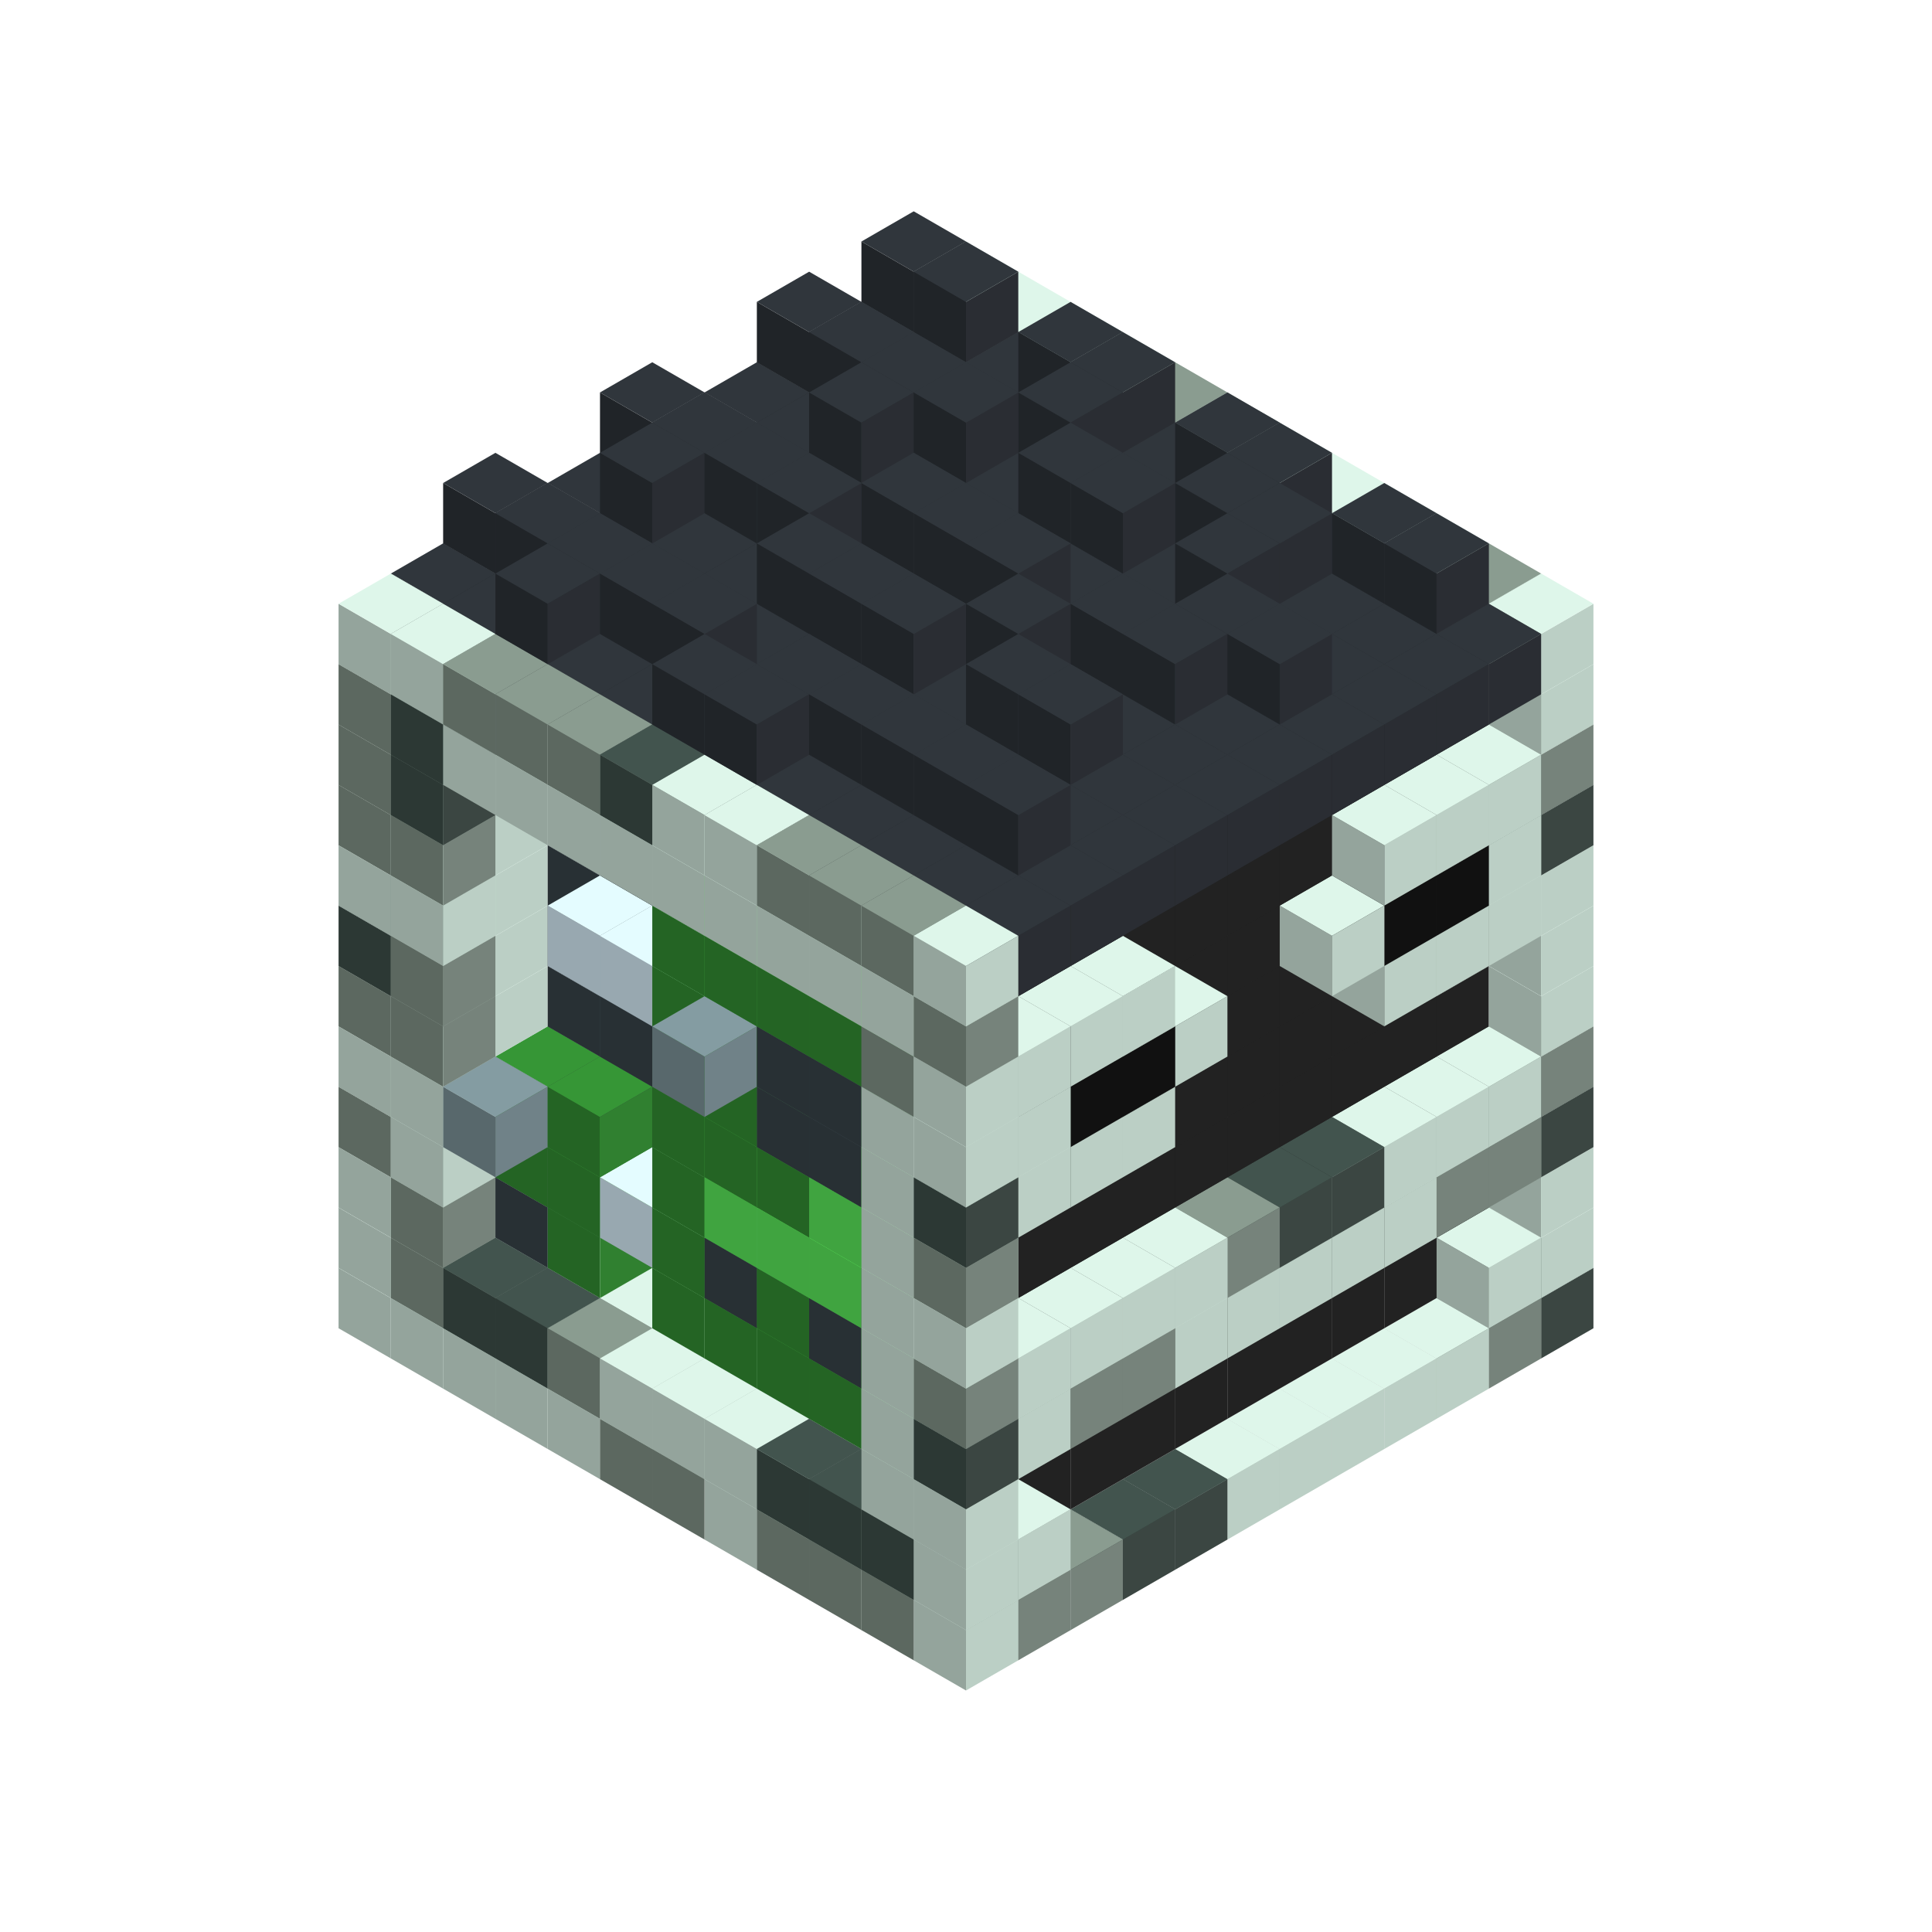 
<svg width='600' height='600' viewBox='4436371 5550000 3200000 3200000' xmlns='http://www.w3.org/2000/svg' xmlns:xlink='http://www.w3.org/1999/xlink'>
<use xlink:href='#v-0x00000119-1' transform='translate(983738,3600000)'/>
<use xlink:href='#v-0x00000119-1' transform='translate(1070341,3650000)'/>
<use xlink:href='#v-0x00000119-1' transform='translate(1156944,3700000)'/>
<use xlink:href='#v-0x00000119-1' transform='translate(1243547,3750000)'/>
<use xlink:href='#v-0x00000119-1' transform='translate(1330150,3800000)'/>
<use xlink:href='#v-0x00000119-4' transform='translate(1416753,3850000)'/>
<use xlink:href='#v-0x00000119-4' transform='translate(1503356,3900000)'/>
<use xlink:href='#v-0x00000119-1' transform='translate(1589959,3950000)'/>
<use xlink:href='#v-0x00000119-4' transform='translate(1676562,4000000)'/>
<use xlink:href='#v-0x00000119-4' transform='translate(1763165,4050000)'/>
<use xlink:href='#v-0x00000119-4' transform='translate(1849768,4100000)'/>
<use xlink:href='#v-0x00000119-5' transform='translate(2889004,3600000)'/>
<use xlink:href='#v-0x00000119-4' transform='translate(2802401,3650000)'/>
<use xlink:href='#v-0x00000119-1' transform='translate(2715798,3700000)'/>
<use xlink:href='#v-0x00000119-1' transform='translate(2629195,3750000)'/>
<use xlink:href='#v-0x00000119-1' transform='translate(2542592,3800000)'/>
<use xlink:href='#v-0x00000119-1' transform='translate(2455989,3850000)'/>
<use xlink:href='#v-0x00000119-1' transform='translate(2369386,3900000)'/>
<use xlink:href='#v-0x00000119-5' transform='translate(2282783,3950000)'/>
<use xlink:href='#v-0x00000119-5' transform='translate(2196180,4000000)'/>
<use xlink:href='#v-0x00000119-4' transform='translate(2109577,4050000)'/>
<use xlink:href='#v-0x00000119-4' transform='translate(2022974,4100000)'/>
<use xlink:href='#v-0x00000119-1' transform='translate(1936371,4150000)'/>
<use xlink:href='#v-0x00000119-1' transform='translate(983738,3500000)'/>
<use xlink:href='#v-0x00000119-1' transform='translate(1156944,3500000)'/>
<use xlink:href='#v-0x00000119-4' transform='translate(1070341,3550000)'/>
<use xlink:href='#v-0x00000119-1' transform='translate(1243547,3550000)'/>
<use xlink:href='#v-0x00000119-5' transform='translate(1156944,3600000)'/>
<use xlink:href='#v-0x00000119-1' transform='translate(1330150,3600000)'/>
<use xlink:href='#v-0x00000119-5' transform='translate(1243547,3650000)'/>
<use xlink:href='#v-0x00000119-1' transform='translate(1416753,3650000)'/>
<use xlink:href='#v-0x00000119-4' transform='translate(1330150,3700000)'/>
<use xlink:href='#v-0x00000119-1' transform='translate(1503356,3700000)'/>
<use xlink:href='#v-0x00000119-1' transform='translate(1416753,3750000)'/>
<use xlink:href='#v-0x00000119-1' transform='translate(1589959,3750000)'/>
<use xlink:href='#v-0x00000119-1' transform='translate(1503356,3800000)'/>
<use xlink:href='#v-0x00000119-1' transform='translate(1676562,3800000)'/>
<use xlink:href='#v-0x00000119-1' transform='translate(1589959,3850000)'/>
<use xlink:href='#v-0x00000119-1' transform='translate(1763165,3850000)'/>
<use xlink:href='#v-0x00000119-5' transform='translate(1676562,3900000)'/>
<use xlink:href='#v-0x00000119-1' transform='translate(1849768,3900000)'/>
<use xlink:href='#v-0x00000119-5' transform='translate(1763165,3950000)'/>
<use xlink:href='#v-0x00000119-2' transform='translate(2715798,3500000)'/>
<use xlink:href='#v-0x00000119-2' transform='translate(2629195,3550000)'/>
<use xlink:href='#v-0x00000119-2' transform='translate(2542592,3600000)'/>
<use xlink:href='#v-0x00000119-2' transform='translate(2455989,3650000)'/>
<use xlink:href='#v-0x00000119-2' transform='translate(2369386,3700000)'/>
<use xlink:href='#v-0x00000119-2' transform='translate(2282783,3750000)'/>
<use xlink:href='#v-0x00000119-2' transform='translate(2196180,3800000)'/>
<use xlink:href='#v-0x00000119-2' transform='translate(2109577,3850000)'/>
<use xlink:href='#v-0x00000119-2' transform='translate(2022974,3900000)'/>
<use xlink:href='#v-0x00000119-1' transform='translate(1936371,3950000)'/>
<use xlink:href='#v-0x00000119-5' transform='translate(1849768,4000000)'/>
<use xlink:href='#v-0x00000119-1' transform='translate(2889004,3500000)'/>
<use xlink:href='#v-0x00000119-1' transform='translate(2802401,3550000)'/>
<use xlink:href='#v-0x00000119-1' transform='translate(2022974,4000000)'/>
<use xlink:href='#v-0x00000119-1' transform='translate(1936371,4050000)'/>
<use xlink:href='#v-0x00000119-1' transform='translate(983738,3400000)'/>
<use xlink:href='#v-0x00000119-1' transform='translate(1156944,3400000)'/>
<use xlink:href='#v-0x00000119-4' transform='translate(1070341,3450000)'/>
<use xlink:href='#v-0x00000119-9' transform='translate(1330150,3400000)'/>
<use xlink:href='#v-0x00000119-9' transform='translate(1243547,3450000)'/>
<use xlink:href='#v-0x00000119-9' transform='translate(1416753,3450000)'/>
<use xlink:href='#v-0x00000119-7' transform='translate(1330150,3500000)'/>
<use xlink:href='#v-0x00000119-9' transform='translate(1503356,3500000)'/>
<use xlink:href='#v-0x00000119-9' transform='translate(1589959,3550000)'/>
<use xlink:href='#v-0x00000119-7' transform='translate(1503356,3600000)'/>
<use xlink:href='#v-0x00000119-9' transform='translate(1676562,3600000)'/>
<use xlink:href='#v-0x00000119-7' transform='translate(1589959,3650000)'/>
<use xlink:href='#v-0x00000119-9' transform='translate(1763165,3650000)'/>
<use xlink:href='#v-0x00000119-7' transform='translate(1676562,3700000)'/>
<use xlink:href='#v-0x00000119-9' transform='translate(1849768,3700000)'/>
<use xlink:href='#v-0x00000119-7' transform='translate(1763165,3750000)'/>
<use xlink:href='#v-0x00000119-9' transform='translate(1936371,3750000)'/>
<use xlink:href='#v-0x00000119-7' transform='translate(1849768,3800000)'/>
<use xlink:href='#v-0x00000119-2' transform='translate(2715798,3400000)'/>
<use xlink:href='#v-0x00000119-2' transform='translate(2629195,3450000)'/>
<use xlink:href='#v-0x00000119-2' transform='translate(2542592,3500000)'/>
<use xlink:href='#v-0x00000119-2' transform='translate(2455989,3550000)'/>
<use xlink:href='#v-0x00000119-2' transform='translate(2369386,3600000)'/>
<use xlink:href='#v-0x00000119-2' transform='translate(2282783,3650000)'/>
<use xlink:href='#v-0x00000119-2' transform='translate(2196180,3700000)'/>
<use xlink:href='#v-0x00000119-2' transform='translate(2109577,3750000)'/>
<use xlink:href='#v-0x00000119-2' transform='translate(2022974,3800000)'/>
<use xlink:href='#v-0x00000119-1' transform='translate(1936371,3850000)'/>
<use xlink:href='#v-0x00000119-1' transform='translate(1849768,3900000)'/>
<use xlink:href='#v-0x00000119-1' transform='translate(2889004,3400000)'/>
<use xlink:href='#v-0x00000119-1' transform='translate(1936371,3950000)'/>
<use xlink:href='#v-0x00000119-4' transform='translate(983738,3300000)'/>
<use xlink:href='#v-0x00000119-1' transform='translate(1156944,3300000)'/>
<use xlink:href='#v-0x00000119-1' transform='translate(1070341,3350000)'/>
<use xlink:href='#v-0x00000119-9' transform='translate(1330150,3300000)'/>
<use xlink:href='#v-0x00000119-7' transform='translate(1243547,3350000)'/>
<use xlink:href='#v-0x00000119-9' transform='translate(1416753,3350000)'/>
<use xlink:href='#v-0x00000119-7' transform='translate(1330150,3400000)'/>
<use xlink:href='#v-0x00000119-9' transform='translate(1503356,3400000)'/>
<use xlink:href='#v-0x00000119-11' transform='translate(1416753,3450000)'/>
<use xlink:href='#v-0x00000119-9' transform='translate(1589959,3450000)'/>
<use xlink:href='#v-0x00000119-7' transform='translate(1503356,3500000)'/>
<use xlink:href='#v-0x00000119-9' transform='translate(1676562,3500000)'/>
<use xlink:href='#v-0x00000119-9' transform='translate(1589959,3550000)'/>
<use xlink:href='#v-0x00000119-9' transform='translate(1763165,3550000)'/>
<use xlink:href='#v-0x00000119-7' transform='translate(1676562,3600000)'/>
<use xlink:href='#v-0x00000119-9' transform='translate(1849768,3600000)'/>
<use xlink:href='#v-0x00000119-9' transform='translate(1763165,3650000)'/>
<use xlink:href='#v-0x00000119-9' transform='translate(1936371,3650000)'/>
<use xlink:href='#v-0x00000119-7' transform='translate(1849768,3700000)'/>
<use xlink:href='#v-0x00000119-2' transform='translate(2715798,3300000)'/>
<use xlink:href='#v-0x00000119-2' transform='translate(2629195,3350000)'/>
<use xlink:href='#v-0x00000119-2' transform='translate(2542592,3400000)'/>
<use xlink:href='#v-0x00000119-2' transform='translate(2455989,3450000)'/>
<use xlink:href='#v-0x00000119-2' transform='translate(2369386,3500000)'/>
<use xlink:href='#v-0x00000119-2' transform='translate(2282783,3550000)'/>
<use xlink:href='#v-0x00000119-2' transform='translate(2196180,3600000)'/>
<use xlink:href='#v-0x00000119-2' transform='translate(2109577,3650000)'/>
<use xlink:href='#v-0x00000119-2' transform='translate(2022974,3700000)'/>
<use xlink:href='#v-0x00000119-1' transform='translate(1936371,3750000)'/>
<use xlink:href='#v-0x00000119-1' transform='translate(1849768,3800000)'/>
<use xlink:href='#v-0x00000119-5' transform='translate(2889004,3300000)'/>
<use xlink:href='#v-0x00000119-4' transform='translate(2802401,3350000)'/>
<use xlink:href='#v-0x00000119-4' transform='translate(2715798,3400000)'/>
<use xlink:href='#v-0x00000119-1' transform='translate(2629195,3450000)'/>
<use xlink:href='#v-0x00000119-1' transform='translate(2542592,3500000)'/>
<use xlink:href='#v-0x00000119-1' transform='translate(2455989,3550000)'/>
<use xlink:href='#v-0x00000119-1' transform='translate(2369386,3600000)'/>
<use xlink:href='#v-0x00000119-1' transform='translate(2282783,3650000)'/>
<use xlink:href='#v-0x00000119-4' transform='translate(2196180,3700000)'/>
<use xlink:href='#v-0x00000119-4' transform='translate(2109577,3750000)'/>
<use xlink:href='#v-0x00000119-1' transform='translate(2022974,3800000)'/>
<use xlink:href='#v-0x00000119-5' transform='translate(1936371,3850000)'/>
<use xlink:href='#v-0x00000119-1' transform='translate(983738,3200000)'/>
<use xlink:href='#v-0x00000119-1' transform='translate(1156944,3200000)'/>
<use xlink:href='#v-0x00000119-1' transform='translate(1070341,3250000)'/>
<use xlink:href='#v-0x00000119-9' transform='translate(1330150,3200000)'/>
<use xlink:href='#v-0x00000119-7' transform='translate(1243547,3250000)'/>
<use xlink:href='#v-0x00000119-10' transform='translate(1156944,3300000)'/>
<use xlink:href='#v-0x00000119-9' transform='translate(1416753,3250000)'/>
<use xlink:href='#v-0x00000119-7' transform='translate(1330150,3300000)'/>
<use xlink:href='#v-0x00000119-9' transform='translate(1503356,3300000)'/>
<use xlink:href='#v-0x00000119-9' transform='translate(1589959,3350000)'/>
<use xlink:href='#v-0x00000119-7' transform='translate(1503356,3400000)'/>
<use xlink:href='#v-0x00000119-9' transform='translate(1676562,3400000)'/>
<use xlink:href='#v-0x00000119-8' transform='translate(1589959,3450000)'/>
<use xlink:href='#v-0x00000119-9' transform='translate(1763165,3450000)'/>
<use xlink:href='#v-0x00000119-8' transform='translate(1676562,3500000)'/>
<use xlink:href='#v-0x00000119-9' transform='translate(1849768,3500000)'/>
<use xlink:href='#v-0x00000119-8' transform='translate(1763165,3550000)'/>
<use xlink:href='#v-0x00000119-9' transform='translate(1936371,3550000)'/>
<use xlink:href='#v-0x00000119-7' transform='translate(1849768,3600000)'/>
<use xlink:href='#v-0x00000119-2' transform='translate(2715798,3200000)'/>
<use xlink:href='#v-0x00000119-2' transform='translate(2629195,3250000)'/>
<use xlink:href='#v-0x00000119-2' transform='translate(2542592,3300000)'/>
<use xlink:href='#v-0x00000119-2' transform='translate(2455989,3350000)'/>
<use xlink:href='#v-0x00000119-2' transform='translate(2369386,3400000)'/>
<use xlink:href='#v-0x00000119-2' transform='translate(2282783,3450000)'/>
<use xlink:href='#v-0x00000119-2' transform='translate(2196180,3500000)'/>
<use xlink:href='#v-0x00000119-2' transform='translate(2109577,3550000)'/>
<use xlink:href='#v-0x00000119-2' transform='translate(2022974,3600000)'/>
<use xlink:href='#v-0x00000119-1' transform='translate(1936371,3650000)'/>
<use xlink:href='#v-0x00000119-1' transform='translate(1849768,3700000)'/>
<use xlink:href='#v-0x00000119-4' transform='translate(2889004,3200000)'/>
<use xlink:href='#v-0x00000119-1' transform='translate(2802401,3250000)'/>
<use xlink:href='#v-0x00000119-1' transform='translate(2715798,3300000)'/>
<use xlink:href='#v-0x00000119-1' transform='translate(2629195,3350000)'/>
<use xlink:href='#v-0x00000119-5' transform='translate(2542592,3400000)'/>
<use xlink:href='#v-0x00000119-5' transform='translate(2455989,3450000)'/>
<use xlink:href='#v-0x00000119-4' transform='translate(2369386,3500000)'/>
<use xlink:href='#v-0x00000119-1' transform='translate(2282783,3550000)'/>
<use xlink:href='#v-0x00000119-1' transform='translate(2196180,3600000)'/>
<use xlink:href='#v-0x00000119-1' transform='translate(2109577,3650000)'/>
<use xlink:href='#v-0x00000119-1' transform='translate(2022974,3700000)'/>
<use xlink:href='#v-0x00000119-4' transform='translate(1936371,3750000)'/>
<use xlink:href='#v-0x00000119-4' transform='translate(983738,3100000)'/>
<use xlink:href='#v-0x00000119-1' transform='translate(1156944,3100000)'/>
<use xlink:href='#v-0x00000119-4' transform='translate(1070341,3150000)'/>
<use xlink:href='#v-0x00000119-9' transform='translate(1330150,3100000)'/>
<use xlink:href='#v-0x00000119-9' transform='translate(1416753,3150000)'/>
<use xlink:href='#v-0x00000119-9' transform='translate(1503356,3200000)'/>
<use xlink:href='#v-0x00000119-9' transform='translate(1589959,3250000)'/>
<use xlink:href='#v-0x00000119-7' transform='translate(1503356,3300000)'/>
<use xlink:href='#v-0x00000119-9' transform='translate(1676562,3300000)'/>
<use xlink:href='#v-0x00000119-7' transform='translate(1589959,3350000)'/>
<use xlink:href='#v-0x00000119-9' transform='translate(1763165,3350000)'/>
<use xlink:href='#v-0x00000119-7' transform='translate(1676562,3400000)'/>
<use xlink:href='#v-0x00000119-9' transform='translate(1849768,3400000)'/>
<use xlink:href='#v-0x00000119-8' transform='translate(1763165,3450000)'/>
<use xlink:href='#v-0x00000119-9' transform='translate(1936371,3450000)'/>
<use xlink:href='#v-0x00000119-7' transform='translate(1849768,3500000)'/>
<use xlink:href='#v-0x00000119-2' transform='translate(2715798,3100000)'/>
<use xlink:href='#v-0x00000119-2' transform='translate(2629195,3150000)'/>
<use xlink:href='#v-0x00000119-2' transform='translate(2542592,3200000)'/>
<use xlink:href='#v-0x00000119-2' transform='translate(2455989,3250000)'/>
<use xlink:href='#v-0x00000119-2' transform='translate(2369386,3300000)'/>
<use xlink:href='#v-0x00000119-2' transform='translate(2282783,3350000)'/>
<use xlink:href='#v-0x00000119-2' transform='translate(2196180,3400000)'/>
<use xlink:href='#v-0x00000119-2' transform='translate(2109577,3450000)'/>
<use xlink:href='#v-0x00000119-2' transform='translate(2022974,3500000)'/>
<use xlink:href='#v-0x00000119-1' transform='translate(1936371,3550000)'/>
<use xlink:href='#v-0x00000119-1' transform='translate(1849768,3600000)'/>
<use xlink:href='#v-0x00000119-1' transform='translate(2889004,3100000)'/>
<use xlink:href='#v-0x00000119-1' transform='translate(1936371,3650000)'/>
<use xlink:href='#v-0x00000119-5' transform='translate(983738,3000000)'/>
<use xlink:href='#v-0x00000119-1' transform='translate(1156944,3000000)'/>
<use xlink:href='#v-0x00000119-4' transform='translate(1070341,3050000)'/>
<use xlink:href='#v-0x00000119-9' transform='translate(1330150,3000000)'/>
<use xlink:href='#v-0x00000119-9' transform='translate(1416753,3050000)'/>
<use xlink:href='#v-0x00000119-9' transform='translate(1503356,3100000)'/>
<use xlink:href='#v-0x00000119-9' transform='translate(1589959,3150000)'/>
<use xlink:href='#v-0x00000119-7' transform='translate(1503356,3200000)'/>
<use xlink:href='#v-0x00000119-9' transform='translate(1676562,3200000)'/>
<use xlink:href='#v-0x00000119-7' transform='translate(1589959,3250000)'/>
<use xlink:href='#v-0x00000119-9' transform='translate(1763165,3250000)'/>
<use xlink:href='#v-0x00000119-9' transform='translate(1676562,3300000)'/>
<use xlink:href='#v-0x00000119-9' transform='translate(1849768,3300000)'/>
<use xlink:href='#v-0x00000119-9' transform='translate(1763165,3350000)'/>
<use xlink:href='#v-0x00000119-9' transform='translate(1936371,3350000)'/>
<use xlink:href='#v-0x00000119-7' transform='translate(1849768,3400000)'/>
<use xlink:href='#v-0x00000119-2' transform='translate(2715798,3000000)'/>
<use xlink:href='#v-0x00000119-2' transform='translate(2629195,3050000)'/>
<use xlink:href='#v-0x00000119-2' transform='translate(2542592,3100000)'/>
<use xlink:href='#v-0x00000119-2' transform='translate(2455989,3150000)'/>
<use xlink:href='#v-0x00000119-2' transform='translate(2369386,3200000)'/>
<use xlink:href='#v-0x00000119-2' transform='translate(2282783,3250000)'/>
<use xlink:href='#v-0x00000119-2' transform='translate(2196180,3300000)'/>
<use xlink:href='#v-0x00000119-2' transform='translate(2109577,3350000)'/>
<use xlink:href='#v-0x00000119-2' transform='translate(2022974,3400000)'/>
<use xlink:href='#v-0x00000119-1' transform='translate(1936371,3450000)'/>
<use xlink:href='#v-0x00000119-1' transform='translate(1849768,3500000)'/>
<use xlink:href='#v-0x00000119-1' transform='translate(2889004,3000000)'/>
<use xlink:href='#v-0x00000119-4' transform='translate(1936371,3550000)'/>
<use xlink:href='#v-0x00000119-1' transform='translate(983738,2900000)'/>
<use xlink:href='#v-0x00000119-1' transform='translate(1156944,2900000)'/>
<use xlink:href='#v-0x00000119-1' transform='translate(1070341,2950000)'/>
<use xlink:href='#v-0x00000119-9' transform='translate(1330150,2900000)'/>
<use xlink:href='#v-0x00000119-9' transform='translate(1416753,2950000)'/>
<use xlink:href='#v-0x00000119-11' transform='translate(1330150,3000000)'/>
<use xlink:href='#v-0x00000119-9' transform='translate(1503356,3000000)'/>
<use xlink:href='#v-0x00000119-11' transform='translate(1416753,3050000)'/>
<use xlink:href='#v-0x00000119-9' transform='translate(1589959,3050000)'/>
<use xlink:href='#v-0x00000119-7' transform='translate(1503356,3100000)'/>
<use xlink:href='#v-0x00000119-9' transform='translate(1676562,3100000)'/>
<use xlink:href='#v-0x00000119-7' transform='translate(1589959,3150000)'/>
<use xlink:href='#v-0x00000119-10' transform='translate(1503356,3200000)'/>
<use xlink:href='#v-0x00000119-9' transform='translate(1763165,3150000)'/>
<use xlink:href='#v-0x00000119-9' transform='translate(1676562,3200000)'/>
<use xlink:href='#v-0x00000119-9' transform='translate(1849768,3200000)'/>
<use xlink:href='#v-0x00000119-9' transform='translate(1763165,3250000)'/>
<use xlink:href='#v-0x00000119-9' transform='translate(1936371,3250000)'/>
<use xlink:href='#v-0x00000119-7' transform='translate(1849768,3300000)'/>
<use xlink:href='#v-0x00000119-2' transform='translate(2715798,2900000)'/>
<use xlink:href='#v-0x00000119-2' transform='translate(2629195,2950000)'/>
<use xlink:href='#v-0x00000119-2' transform='translate(2542592,3000000)'/>
<use xlink:href='#v-0x00000119-2' transform='translate(2455989,3050000)'/>
<use xlink:href='#v-0x00000119-2' transform='translate(2369386,3100000)'/>
<use xlink:href='#v-0x00000119-2' transform='translate(2282783,3150000)'/>
<use xlink:href='#v-0x00000119-2' transform='translate(2196180,3200000)'/>
<use xlink:href='#v-0x00000119-2' transform='translate(2109577,3250000)'/>
<use xlink:href='#v-0x00000119-2' transform='translate(2022974,3300000)'/>
<use xlink:href='#v-0x00000119-1' transform='translate(1936371,3350000)'/>
<use xlink:href='#v-0x00000119-1' transform='translate(1849768,3400000)'/>
<use xlink:href='#v-0x00000119-1' transform='translate(2889004,2900000)'/>
<use xlink:href='#v-0x00000119-1' transform='translate(2802401,2950000)'/>
<use xlink:href='#v-0x00000119-1' transform='translate(2715798,3000000)'/>
<use xlink:href='#v-0x00000119-1' transform='translate(2629195,3050000)'/>
<use xlink:href='#v-0x00000119-1' transform='translate(2196180,3300000)'/>
<use xlink:href='#v-0x00000119-1' transform='translate(2109577,3350000)'/>
<use xlink:href='#v-0x00000119-1' transform='translate(2022974,3400000)'/>
<use xlink:href='#v-0x00000119-5' transform='translate(1936371,3450000)'/>
<use xlink:href='#v-0x00000119-4' transform='translate(983738,2800000)'/>
<use xlink:href='#v-0x00000119-1' transform='translate(1156944,2800000)'/>
<use xlink:href='#v-0x00000119-4' transform='translate(1070341,2850000)'/>
<use xlink:href='#v-0x00000119-9' transform='translate(1330150,2800000)'/>
<use xlink:href='#v-0x00000119-9' transform='translate(1416753,2850000)'/>
<use xlink:href='#v-0x00000119-9' transform='translate(1503356,2900000)'/>
<use xlink:href='#v-0x00000119-9' transform='translate(1589959,2950000)'/>
<use xlink:href='#v-0x00000119-7' transform='translate(1503356,3000000)'/>
<use xlink:href='#v-0x00000119-9' transform='translate(1676562,3000000)'/>
<use xlink:href='#v-0x00000119-7' transform='translate(1589959,3050000)'/>
<use xlink:href='#v-0x00000119-9' transform='translate(1763165,3050000)'/>
<use xlink:href='#v-0x00000119-7' transform='translate(1676562,3100000)'/>
<use xlink:href='#v-0x00000119-9' transform='translate(1849768,3100000)'/>
<use xlink:href='#v-0x00000119-7' transform='translate(1763165,3150000)'/>
<use xlink:href='#v-0x00000119-9' transform='translate(1936371,3150000)'/>
<use xlink:href='#v-0x00000119-7' transform='translate(1849768,3200000)'/>
<use xlink:href='#v-0x00000119-2' transform='translate(2715798,2800000)'/>
<use xlink:href='#v-0x00000119-2' transform='translate(2629195,2850000)'/>
<use xlink:href='#v-0x00000119-2' transform='translate(2542592,2900000)'/>
<use xlink:href='#v-0x00000119-2' transform='translate(2455989,2950000)'/>
<use xlink:href='#v-0x00000119-2' transform='translate(2369386,3000000)'/>
<use xlink:href='#v-0x00000119-2' transform='translate(2282783,3050000)'/>
<use xlink:href='#v-0x00000119-2' transform='translate(2196180,3100000)'/>
<use xlink:href='#v-0x00000119-2' transform='translate(2109577,3150000)'/>
<use xlink:href='#v-0x00000119-2' transform='translate(2022974,3200000)'/>
<use xlink:href='#v-0x00000119-1' transform='translate(1936371,3250000)'/>
<use xlink:href='#v-0x00000119-1' transform='translate(1849768,3300000)'/>
<use xlink:href='#v-0x00000119-5' transform='translate(2889004,2800000)'/>
<use xlink:href='#v-0x00000119-1' transform='translate(2802401,2850000)'/>
<use xlink:href='#v-0x00000119-3' transform='translate(2715798,2900000)'/>
<use xlink:href='#v-0x00000119-3' transform='translate(2629195,2950000)'/>
<use xlink:href='#v-0x00000119-1' transform='translate(2542592,3000000)'/>
<use xlink:href='#v-0x00000119-1' transform='translate(2282783,3150000)'/>
<use xlink:href='#v-0x00000119-3' transform='translate(2196180,3200000)'/>
<use xlink:href='#v-0x00000119-3' transform='translate(2109577,3250000)'/>
<use xlink:href='#v-0x00000119-1' transform='translate(2022974,3300000)'/>
<use xlink:href='#v-0x00000119-1' transform='translate(1936371,3350000)'/>
<use xlink:href='#v-0x00000119-4' transform='translate(983738,2700000)'/>
<use xlink:href='#v-0x00000119-1' transform='translate(1156944,2700000)'/>
<use xlink:href='#v-0x00000119-5' transform='translate(1070341,2750000)'/>
<use xlink:href='#v-0x00000119-9' transform='translate(1330150,2700000)'/>
<use xlink:href='#v-0x00000119-9' transform='translate(1416753,2750000)'/>
<use xlink:href='#v-0x00000119-9' transform='translate(1503356,2800000)'/>
<use xlink:href='#v-0x00000119-9' transform='translate(1589959,2850000)'/>
<use xlink:href='#v-0x00000119-9' transform='translate(1676562,2900000)'/>
<use xlink:href='#v-0x00000119-9' transform='translate(1763165,2950000)'/>
<use xlink:href='#v-0x00000119-9' transform='translate(1849768,3000000)'/>
<use xlink:href='#v-0x00000119-9' transform='translate(1936371,3050000)'/>
<use xlink:href='#v-0x00000119-2' transform='translate(2715798,2700000)'/>
<use xlink:href='#v-0x00000119-2' transform='translate(2629195,2750000)'/>
<use xlink:href='#v-0x00000119-2' transform='translate(2542592,2800000)'/>
<use xlink:href='#v-0x00000119-2' transform='translate(2455989,2850000)'/>
<use xlink:href='#v-0x00000119-2' transform='translate(2369386,2900000)'/>
<use xlink:href='#v-0x00000119-2' transform='translate(2282783,2950000)'/>
<use xlink:href='#v-0x00000119-2' transform='translate(2196180,3000000)'/>
<use xlink:href='#v-0x00000119-2' transform='translate(2109577,3050000)'/>
<use xlink:href='#v-0x00000119-2' transform='translate(2022974,3100000)'/>
<use xlink:href='#v-0x00000119-1' transform='translate(1936371,3150000)'/>
<use xlink:href='#v-0x00000119-4' transform='translate(1849768,3200000)'/>
<use xlink:href='#v-0x00000119-4' transform='translate(2889004,2700000)'/>
<use xlink:href='#v-0x00000119-1' transform='translate(2802401,2750000)'/>
<use xlink:href='#v-0x00000119-1' transform='translate(2715798,2800000)'/>
<use xlink:href='#v-0x00000119-1' transform='translate(2629195,2850000)'/>
<use xlink:href='#v-0x00000119-1' transform='translate(2196180,3100000)'/>
<use xlink:href='#v-0x00000119-1' transform='translate(2109577,3150000)'/>
<use xlink:href='#v-0x00000119-1' transform='translate(2022974,3200000)'/>
<use xlink:href='#v-0x00000119-1' transform='translate(1936371,3250000)'/>
<use xlink:href='#v-0x00000119-4' transform='translate(983738,2600000)'/>
<use xlink:href='#v-0x00000119-1' transform='translate(1156944,2600000)'/>
<use xlink:href='#v-0x00000119-5' transform='translate(1070341,2650000)'/>
<use xlink:href='#v-0x00000119-1' transform='translate(1243547,2650000)'/>
<use xlink:href='#v-0x00000119-1' transform='translate(1156944,2700000)'/>
<use xlink:href='#v-0x00000119-1' transform='translate(1330150,2700000)'/>
<use xlink:href='#v-0x00000119-1' transform='translate(1243547,2750000)'/>
<use xlink:href='#v-0x00000119-1' transform='translate(1416753,2750000)'/>
<use xlink:href='#v-0x00000119-1' transform='translate(1330150,2800000)'/>
<use xlink:href='#v-0x00000119-1' transform='translate(1503356,2800000)'/>
<use xlink:href='#v-0x00000119-1' transform='translate(1416753,2850000)'/>
<use xlink:href='#v-0x00000119-1' transform='translate(1589959,2850000)'/>
<use xlink:href='#v-0x00000119-1' transform='translate(1503356,2900000)'/>
<use xlink:href='#v-0x00000119-1' transform='translate(1676562,2900000)'/>
<use xlink:href='#v-0x00000119-1' transform='translate(1589959,2950000)'/>
<use xlink:href='#v-0x00000119-1' transform='translate(1763165,2950000)'/>
<use xlink:href='#v-0x00000119-1' transform='translate(1676562,3000000)'/>
<use xlink:href='#v-0x00000119-1' transform='translate(1849768,3000000)'/>
<use xlink:href='#v-0x00000119-1' transform='translate(1763165,3050000)'/>
<use xlink:href='#v-0x00000119-2' transform='translate(2715798,2600000)'/>
<use xlink:href='#v-0x00000119-2' transform='translate(2629195,2650000)'/>
<use xlink:href='#v-0x00000119-2' transform='translate(2542592,2700000)'/>
<use xlink:href='#v-0x00000119-2' transform='translate(2455989,2750000)'/>
<use xlink:href='#v-0x00000119-2' transform='translate(2369386,2800000)'/>
<use xlink:href='#v-0x00000119-2' transform='translate(2282783,2850000)'/>
<use xlink:href='#v-0x00000119-2' transform='translate(2196180,2900000)'/>
<use xlink:href='#v-0x00000119-2' transform='translate(2109577,2950000)'/>
<use xlink:href='#v-0x00000119-2' transform='translate(2022974,3000000)'/>
<use xlink:href='#v-0x00000119-1' transform='translate(1936371,3050000)'/>
<use xlink:href='#v-0x00000119-1' transform='translate(1849768,3100000)'/>
<use xlink:href='#v-0x00000119-1' transform='translate(2889004,2600000)'/>
<use xlink:href='#v-0x00000119-4' transform='translate(1936371,3150000)'/>
<use xlink:href='#v-0x00000119-1' transform='translate(1936371,1950000)'/>
<use xlink:href='#v-0x00000119-6' transform='translate(1849768,2000000)'/>
<use xlink:href='#v-0x00000119-6' transform='translate(1763165,2050000)'/>
<use xlink:href='#v-0x00000119-6' transform='translate(1676562,2100000)'/>
<use xlink:href='#v-0x00000119-6' transform='translate(1589959,2150000)'/>
<use xlink:href='#v-0x00000119-6' transform='translate(1503356,2200000)'/>
<use xlink:href='#v-0x00000119-6' transform='translate(1416753,2250000)'/>
<use xlink:href='#v-0x00000119-6' transform='translate(1330150,2300000)'/>
<use xlink:href='#v-0x00000119-6' transform='translate(1243547,2350000)'/>
<use xlink:href='#v-0x00000119-6' transform='translate(1156944,2400000)'/>
<use xlink:href='#v-0x00000119-6' transform='translate(1070341,2450000)'/>
<use xlink:href='#v-0x00000119-1' transform='translate(983738,2500000)'/>
<use xlink:href='#v-0x00000119-1' transform='translate(2022974,2000000)'/>
<use xlink:href='#v-0x00000119-6' transform='translate(1936371,2050000)'/>
<use xlink:href='#v-0x00000119-6' transform='translate(1849768,2100000)'/>
<use xlink:href='#v-0x00000119-6' transform='translate(1763165,2150000)'/>
<use xlink:href='#v-0x00000119-6' transform='translate(1676562,2200000)'/>
<use xlink:href='#v-0x00000119-6' transform='translate(1589959,2250000)'/>
<use xlink:href='#v-0x00000119-6' transform='translate(1503356,2300000)'/>
<use xlink:href='#v-0x00000119-6' transform='translate(1416753,2350000)'/>
<use xlink:href='#v-0x00000119-6' transform='translate(1330150,2400000)'/>
<use xlink:href='#v-0x00000119-6' transform='translate(1243547,2450000)'/>
<use xlink:href='#v-0x00000119-6' transform='translate(1156944,2500000)'/>
<use xlink:href='#v-0x00000119-1' transform='translate(1070341,2550000)'/>
<use xlink:href='#v-0x00000119-1' transform='translate(2109577,2050000)'/>
<use xlink:href='#v-0x00000119-6' transform='translate(2022974,2100000)'/>
<use xlink:href='#v-0x00000119-6' transform='translate(1936371,2150000)'/>
<use xlink:href='#v-0x00000119-6' transform='translate(1849768,2200000)'/>
<use xlink:href='#v-0x00000119-6' transform='translate(1763165,2250000)'/>
<use xlink:href='#v-0x00000119-6' transform='translate(1676562,2300000)'/>
<use xlink:href='#v-0x00000119-6' transform='translate(1589959,2350000)'/>
<use xlink:href='#v-0x00000119-6' transform='translate(1503356,2400000)'/>
<use xlink:href='#v-0x00000119-6' transform='translate(1416753,2450000)'/>
<use xlink:href='#v-0x00000119-6' transform='translate(1330150,2500000)'/>
<use xlink:href='#v-0x00000119-6' transform='translate(1243547,2550000)'/>
<use xlink:href='#v-0x00000119-4' transform='translate(1156944,2600000)'/>
<use xlink:href='#v-0x00000119-1' transform='translate(2196180,2100000)'/>
<use xlink:href='#v-0x00000119-6' transform='translate(2109577,2150000)'/>
<use xlink:href='#v-0x00000119-6' transform='translate(2022974,2200000)'/>
<use xlink:href='#v-0x00000119-6' transform='translate(1936371,2250000)'/>
<use xlink:href='#v-0x00000119-6' transform='translate(1849768,2300000)'/>
<use xlink:href='#v-0x00000119-6' transform='translate(1763165,2350000)'/>
<use xlink:href='#v-0x00000119-6' transform='translate(1676562,2400000)'/>
<use xlink:href='#v-0x00000119-6' transform='translate(1589959,2450000)'/>
<use xlink:href='#v-0x00000119-6' transform='translate(1503356,2500000)'/>
<use xlink:href='#v-0x00000119-6' transform='translate(1416753,2550000)'/>
<use xlink:href='#v-0x00000119-6' transform='translate(1330150,2600000)'/>
<use xlink:href='#v-0x00000119-4' transform='translate(1243547,2650000)'/>
<use xlink:href='#v-0x00000119-4' transform='translate(2282783,2150000)'/>
<use xlink:href='#v-0x00000119-6' transform='translate(2196180,2200000)'/>
<use xlink:href='#v-0x00000119-6' transform='translate(2109577,2250000)'/>
<use xlink:href='#v-0x00000119-6' transform='translate(2022974,2300000)'/>
<use xlink:href='#v-0x00000119-6' transform='translate(1936371,2350000)'/>
<use xlink:href='#v-0x00000119-6' transform='translate(1849768,2400000)'/>
<use xlink:href='#v-0x00000119-6' transform='translate(1763165,2450000)'/>
<use xlink:href='#v-0x00000119-6' transform='translate(1676562,2500000)'/>
<use xlink:href='#v-0x00000119-6' transform='translate(1589959,2550000)'/>
<use xlink:href='#v-0x00000119-6' transform='translate(1503356,2600000)'/>
<use xlink:href='#v-0x00000119-6' transform='translate(1416753,2650000)'/>
<use xlink:href='#v-0x00000119-4' transform='translate(1330150,2700000)'/>
<use xlink:href='#v-0x00000119-4' transform='translate(2369386,2200000)'/>
<use xlink:href='#v-0x00000119-6' transform='translate(2282783,2250000)'/>
<use xlink:href='#v-0x00000119-6' transform='translate(2196180,2300000)'/>
<use xlink:href='#v-0x00000119-6' transform='translate(2109577,2350000)'/>
<use xlink:href='#v-0x00000119-6' transform='translate(2022974,2400000)'/>
<use xlink:href='#v-0x00000119-6' transform='translate(1936371,2450000)'/>
<use xlink:href='#v-0x00000119-6' transform='translate(1849768,2500000)'/>
<use xlink:href='#v-0x00000119-6' transform='translate(1763165,2550000)'/>
<use xlink:href='#v-0x00000119-6' transform='translate(1676562,2600000)'/>
<use xlink:href='#v-0x00000119-6' transform='translate(1589959,2650000)'/>
<use xlink:href='#v-0x00000119-6' transform='translate(1503356,2700000)'/>
<use xlink:href='#v-0x00000119-5' transform='translate(1416753,2750000)'/>
<use xlink:href='#v-0x00000119-1' transform='translate(2455989,2250000)'/>
<use xlink:href='#v-0x00000119-6' transform='translate(2369386,2300000)'/>
<use xlink:href='#v-0x00000119-6' transform='translate(2282783,2350000)'/>
<use xlink:href='#v-0x00000119-6' transform='translate(2196180,2400000)'/>
<use xlink:href='#v-0x00000119-6' transform='translate(2109577,2450000)'/>
<use xlink:href='#v-0x00000119-6' transform='translate(2022974,2500000)'/>
<use xlink:href='#v-0x00000119-6' transform='translate(1936371,2550000)'/>
<use xlink:href='#v-0x00000119-6' transform='translate(1849768,2600000)'/>
<use xlink:href='#v-0x00000119-6' transform='translate(1763165,2650000)'/>
<use xlink:href='#v-0x00000119-6' transform='translate(1676562,2700000)'/>
<use xlink:href='#v-0x00000119-6' transform='translate(1589959,2750000)'/>
<use xlink:href='#v-0x00000119-1' transform='translate(1503356,2800000)'/>
<use xlink:href='#v-0x00000119-1' transform='translate(2542592,2300000)'/>
<use xlink:href='#v-0x00000119-6' transform='translate(2455989,2350000)'/>
<use xlink:href='#v-0x00000119-6' transform='translate(2369386,2400000)'/>
<use xlink:href='#v-0x00000119-6' transform='translate(2282783,2450000)'/>
<use xlink:href='#v-0x00000119-6' transform='translate(2196180,2500000)'/>
<use xlink:href='#v-0x00000119-6' transform='translate(2109577,2550000)'/>
<use xlink:href='#v-0x00000119-6' transform='translate(2022974,2600000)'/>
<use xlink:href='#v-0x00000119-6' transform='translate(1936371,2650000)'/>
<use xlink:href='#v-0x00000119-6' transform='translate(1849768,2700000)'/>
<use xlink:href='#v-0x00000119-6' transform='translate(1763165,2750000)'/>
<use xlink:href='#v-0x00000119-6' transform='translate(1676562,2800000)'/>
<use xlink:href='#v-0x00000119-1' transform='translate(1589959,2850000)'/>
<use xlink:href='#v-0x00000119-1' transform='translate(2629195,2350000)'/>
<use xlink:href='#v-0x00000119-6' transform='translate(2542592,2400000)'/>
<use xlink:href='#v-0x00000119-6' transform='translate(2455989,2450000)'/>
<use xlink:href='#v-0x00000119-6' transform='translate(2369386,2500000)'/>
<use xlink:href='#v-0x00000119-6' transform='translate(2282783,2550000)'/>
<use xlink:href='#v-0x00000119-6' transform='translate(2196180,2600000)'/>
<use xlink:href='#v-0x00000119-6' transform='translate(2109577,2650000)'/>
<use xlink:href='#v-0x00000119-6' transform='translate(2022974,2700000)'/>
<use xlink:href='#v-0x00000119-6' transform='translate(1936371,2750000)'/>
<use xlink:href='#v-0x00000119-6' transform='translate(1849768,2800000)'/>
<use xlink:href='#v-0x00000119-6' transform='translate(1763165,2850000)'/>
<use xlink:href='#v-0x00000119-4' transform='translate(1676562,2900000)'/>
<use xlink:href='#v-0x00000119-1' transform='translate(2715798,2400000)'/>
<use xlink:href='#v-0x00000119-6' transform='translate(2629195,2450000)'/>
<use xlink:href='#v-0x00000119-6' transform='translate(2542592,2500000)'/>
<use xlink:href='#v-0x00000119-6' transform='translate(2455989,2550000)'/>
<use xlink:href='#v-0x00000119-6' transform='translate(2369386,2600000)'/>
<use xlink:href='#v-0x00000119-6' transform='translate(2282783,2650000)'/>
<use xlink:href='#v-0x00000119-6' transform='translate(2196180,2700000)'/>
<use xlink:href='#v-0x00000119-6' transform='translate(2109577,2750000)'/>
<use xlink:href='#v-0x00000119-6' transform='translate(2022974,2800000)'/>
<use xlink:href='#v-0x00000119-6' transform='translate(1936371,2850000)'/>
<use xlink:href='#v-0x00000119-6' transform='translate(1849768,2900000)'/>
<use xlink:href='#v-0x00000119-4' transform='translate(1763165,2950000)'/>
<use xlink:href='#v-0x00000119-4' transform='translate(2802401,2450000)'/>
<use xlink:href='#v-0x00000119-6' transform='translate(2715798,2500000)'/>
<use xlink:href='#v-0x00000119-6' transform='translate(2629195,2550000)'/>
<use xlink:href='#v-0x00000119-6' transform='translate(2542592,2600000)'/>
<use xlink:href='#v-0x00000119-6' transform='translate(2455989,2650000)'/>
<use xlink:href='#v-0x00000119-6' transform='translate(2369386,2700000)'/>
<use xlink:href='#v-0x00000119-6' transform='translate(2282783,2750000)'/>
<use xlink:href='#v-0x00000119-6' transform='translate(2196180,2800000)'/>
<use xlink:href='#v-0x00000119-6' transform='translate(2109577,2850000)'/>
<use xlink:href='#v-0x00000119-6' transform='translate(2022974,2900000)'/>
<use xlink:href='#v-0x00000119-6' transform='translate(1936371,2950000)'/>
<use xlink:href='#v-0x00000119-4' transform='translate(1849768,3000000)'/>
<use xlink:href='#v-0x00000119-1' transform='translate(2889004,2500000)'/>
<use xlink:href='#v-0x00000119-6' transform='translate(2802401,2550000)'/>
<use xlink:href='#v-0x00000119-6' transform='translate(2715798,2600000)'/>
<use xlink:href='#v-0x00000119-6' transform='translate(2629195,2650000)'/>
<use xlink:href='#v-0x00000119-6' transform='translate(2542592,2700000)'/>
<use xlink:href='#v-0x00000119-6' transform='translate(2455989,2750000)'/>
<use xlink:href='#v-0x00000119-6' transform='translate(2369386,2800000)'/>
<use xlink:href='#v-0x00000119-6' transform='translate(2282783,2850000)'/>
<use xlink:href='#v-0x00000119-6' transform='translate(2196180,2900000)'/>
<use xlink:href='#v-0x00000119-6' transform='translate(2109577,2950000)'/>
<use xlink:href='#v-0x00000119-6' transform='translate(2022974,3000000)'/>
<use xlink:href='#v-0x00000119-1' transform='translate(1936371,3050000)'/>
<use xlink:href='#v-0x00000119-6' transform='translate(1849768,1900000)'/>
<use xlink:href='#v-0x00000119-6' transform='translate(1676562,2000000)'/>
<use xlink:href='#v-0x00000119-6' transform='translate(1416753,2150000)'/>
<use xlink:href='#v-0x00000119-6' transform='translate(1156944,2300000)'/>
<use xlink:href='#v-0x00000119-6' transform='translate(1936371,1950000)'/>
<use xlink:href='#v-0x00000119-6' transform='translate(1763165,2050000)'/>
<use xlink:href='#v-0x00000119-6' transform='translate(1503356,2200000)'/>
<use xlink:href='#v-0x00000119-6' transform='translate(1416753,2250000)'/>
<use xlink:href='#v-0x00000119-6' transform='translate(1243547,2350000)'/>
<use xlink:href='#v-0x00000119-6' transform='translate(1849768,2100000)'/>
<use xlink:href='#v-0x00000119-6' transform='translate(1763165,2150000)'/>
<use xlink:href='#v-0x00000119-6' transform='translate(1589959,2250000)'/>
<use xlink:href='#v-0x00000119-6' transform='translate(1330150,2400000)'/>
<use xlink:href='#v-0x00000119-6' transform='translate(1243547,2450000)'/>
<use xlink:href='#v-0x00000119-6' transform='translate(2109577,2050000)'/>
<use xlink:href='#v-0x00000119-6' transform='translate(1936371,2150000)'/>
<use xlink:href='#v-0x00000119-6' transform='translate(1676562,2300000)'/>
<use xlink:href='#v-0x00000119-6' transform='translate(1416753,2450000)'/>
<use xlink:href='#v-0x00000119-6' transform='translate(2196180,2100000)'/>
<use xlink:href='#v-0x00000119-6' transform='translate(2109577,2150000)'/>
<use xlink:href='#v-0x00000119-6' transform='translate(1849768,2300000)'/>
<use xlink:href='#v-0x00000119-6' transform='translate(1676562,2400000)'/>
<use xlink:href='#v-0x00000119-6' transform='translate(1503356,2500000)'/>
<use xlink:href='#v-0x00000119-6' transform='translate(2109577,2250000)'/>
<use xlink:href='#v-0x00000119-6' transform='translate(1936371,2350000)'/>
<use xlink:href='#v-0x00000119-6' transform='translate(1763165,2450000)'/>
<use xlink:href='#v-0x00000119-6' transform='translate(1503356,2600000)'/>
<use xlink:href='#v-0x00000119-6' transform='translate(2369386,2200000)'/>
<use xlink:href='#v-0x00000119-6' transform='translate(2196180,2300000)'/>
<use xlink:href='#v-0x00000119-6' transform='translate(2022974,2400000)'/>
<use xlink:href='#v-0x00000119-6' transform='translate(1849768,2500000)'/>
<use xlink:href='#v-0x00000119-6' transform='translate(1676562,2600000)'/>
<use xlink:href='#v-0x00000119-6' transform='translate(1589959,2650000)'/>
<use xlink:href='#v-0x00000119-6' transform='translate(2455989,2250000)'/>
<use xlink:href='#v-0x00000119-6' transform='translate(2369386,2300000)'/>
<use xlink:href='#v-0x00000119-6' transform='translate(2022974,2500000)'/>
<use xlink:href='#v-0x00000119-6' transform='translate(1763165,2650000)'/>
<use xlink:href='#v-0x00000119-6' transform='translate(2455989,2350000)'/>
<use xlink:href='#v-0x00000119-6' transform='translate(2369386,2400000)'/>
<use xlink:href='#v-0x00000119-6' transform='translate(2196180,2500000)'/>
<use xlink:href='#v-0x00000119-6' transform='translate(2022974,2600000)'/>
<use xlink:href='#v-0x00000119-6' transform='translate(1849768,2700000)'/>
<use xlink:href='#v-0x00000119-6' transform='translate(2629195,2350000)'/>
<use xlink:href='#v-0x00000119-6' transform='translate(2369386,2500000)'/>
<use xlink:href='#v-0x00000119-6' transform='translate(2282783,2550000)'/>
<use xlink:href='#v-0x00000119-6' transform='translate(2109577,2650000)'/>
<use xlink:href='#v-0x00000119-6' transform='translate(1936371,2750000)'/>
<use xlink:href='#v-0x00000119-6' transform='translate(2715798,2400000)'/>
<use xlink:href='#v-0x00000119-6' transform='translate(2455989,2550000)'/>
<use xlink:href='#v-0x00000119-6' transform='translate(2022974,2800000)'/>
<defs>
<g id='v-0x00000119-1'>
<polygon points='4100000,4100000 4100000,4200000 4013397,4150000 4013397,4050000' fill='#94a49c'/>
<polygon points='4100000,4100000 4100000,4200000 4186602,4150000 4186602,4050000' fill='#bbcfc5'/>
<polygon points='4100000,4100000 4013397,4050000 4100000,4000000 4186602,4050000' fill='#def6ea'/>
</g>
<g id='v-0x00000119-2'>
<polygon points='4100000,4100000 4100000,4200000 4013397,4150000 4013397,4050000' fill='#181818'/>
<polygon points='4100000,4100000 4100000,4200000 4186602,4150000 4186602,4050000' fill='#222222'/>
<polygon points='4100000,4100000 4013397,4050000 4100000,4000000 4186602,4050000' fill='#242424'/>
</g>
<g id='v-0x00000119-3'>
<polygon points='4100000,4100000 4100000,4200000 4013397,4150000 4013397,4050000' fill='#0c0c0c'/>
<polygon points='4100000,4100000 4100000,4200000 4186602,4150000 4186602,4050000' fill='#111111'/>
<polygon points='4100000,4100000 4013397,4050000 4100000,4000000 4186602,4050000' fill='#121212'/>
</g>
<g id='v-0x00000119-4'>
<polygon points='4100000,4100000 4100000,4200000 4013397,4150000 4013397,4050000' fill='#5c6860'/>
<polygon points='4100000,4100000 4100000,4200000 4186602,4150000 4186602,4050000' fill='#76837b'/>
<polygon points='4100000,4100000 4013397,4050000 4100000,4000000 4186602,4050000' fill='#8a9c90'/>
</g>
<g id='v-0x00000119-5'>
<polygon points='4100000,4100000 4100000,4200000 4013397,4150000 4013397,4050000' fill='#2c3834'/>
<polygon points='4100000,4100000 4100000,4200000 4186602,4150000 4186602,4050000' fill='#3b4642'/>
<polygon points='4100000,4100000 4013397,4050000 4100000,4000000 4186602,4050000' fill='#42544e'/>
</g>
<g id='v-0x00000119-6'>
<polygon points='4100000,4100000 4100000,4200000 4013397,4150000 4013397,4050000' fill='#202428'/>
<polygon points='4100000,4100000 4100000,4200000 4186602,4150000 4186602,4050000' fill='#2a2d33'/>
<polygon points='4100000,4100000 4013397,4050000 4100000,4000000 4186602,4050000' fill='#30363c'/>
</g>
<g id='v-0x00000119-7'>
<polygon points='4100000,4100000 4100000,4200000 4013397,4150000 4013397,4050000' fill='#246424'/>
<polygon points='4100000,4100000 4100000,4200000 4186602,4150000 4186602,4050000' fill='#308030'/>
<polygon points='4100000,4100000 4013397,4050000 4100000,4000000 4186602,4050000' fill='#369636'/>
</g>
<g id='v-0x00000119-8'>
<polygon points='4100000,4100000 4100000,4200000 4013397,4150000 4013397,4050000' fill='#40a440'/>
<polygon points='4100000,4100000 4100000,4200000 4186602,4150000 4186602,4050000' fill='#50d050'/>
<polygon points='4100000,4100000 4013397,4050000 4100000,4000000 4186602,4050000' fill='#60f660'/>
</g>
<g id='v-0x00000119-9'>
<polygon points='4100000,4100000 4100000,4200000 4013397,4150000 4013397,4050000' fill='#283034'/>
<polygon points='4100000,4100000 4100000,4200000 4186602,4150000 4186602,4050000' fill='#334044'/>
<polygon points='4100000,4100000 4013397,4050000 4100000,4000000 4186602,4050000' fill='#3c484e'/>
</g>
<g id='v-0x00000119-10'>
<polygon points='4100000,4100000 4100000,4200000 4013397,4150000 4013397,4050000' fill='#58686c'/>
<polygon points='4100000,4100000 4100000,4200000 4186602,4150000 4186602,4050000' fill='#708288'/>
<polygon points='4100000,4100000 4013397,4050000 4100000,4000000 4186602,4050000' fill='#849ca2'/>
</g>
<g id='v-0x00000119-11'>
<polygon points='4100000,4100000 4100000,4200000 4013397,4150000 4013397,4050000' fill='#98a8b0'/>
<polygon points='4100000,4100000 4100000,4200000 4186602,4150000 4186602,4050000' fill='#c0d4dd'/>
<polygon points='4100000,4100000 4013397,4050000 4100000,4000000 4186602,4050000' fill='#e4fcff'/>
</g>
</defs>
</svg>
